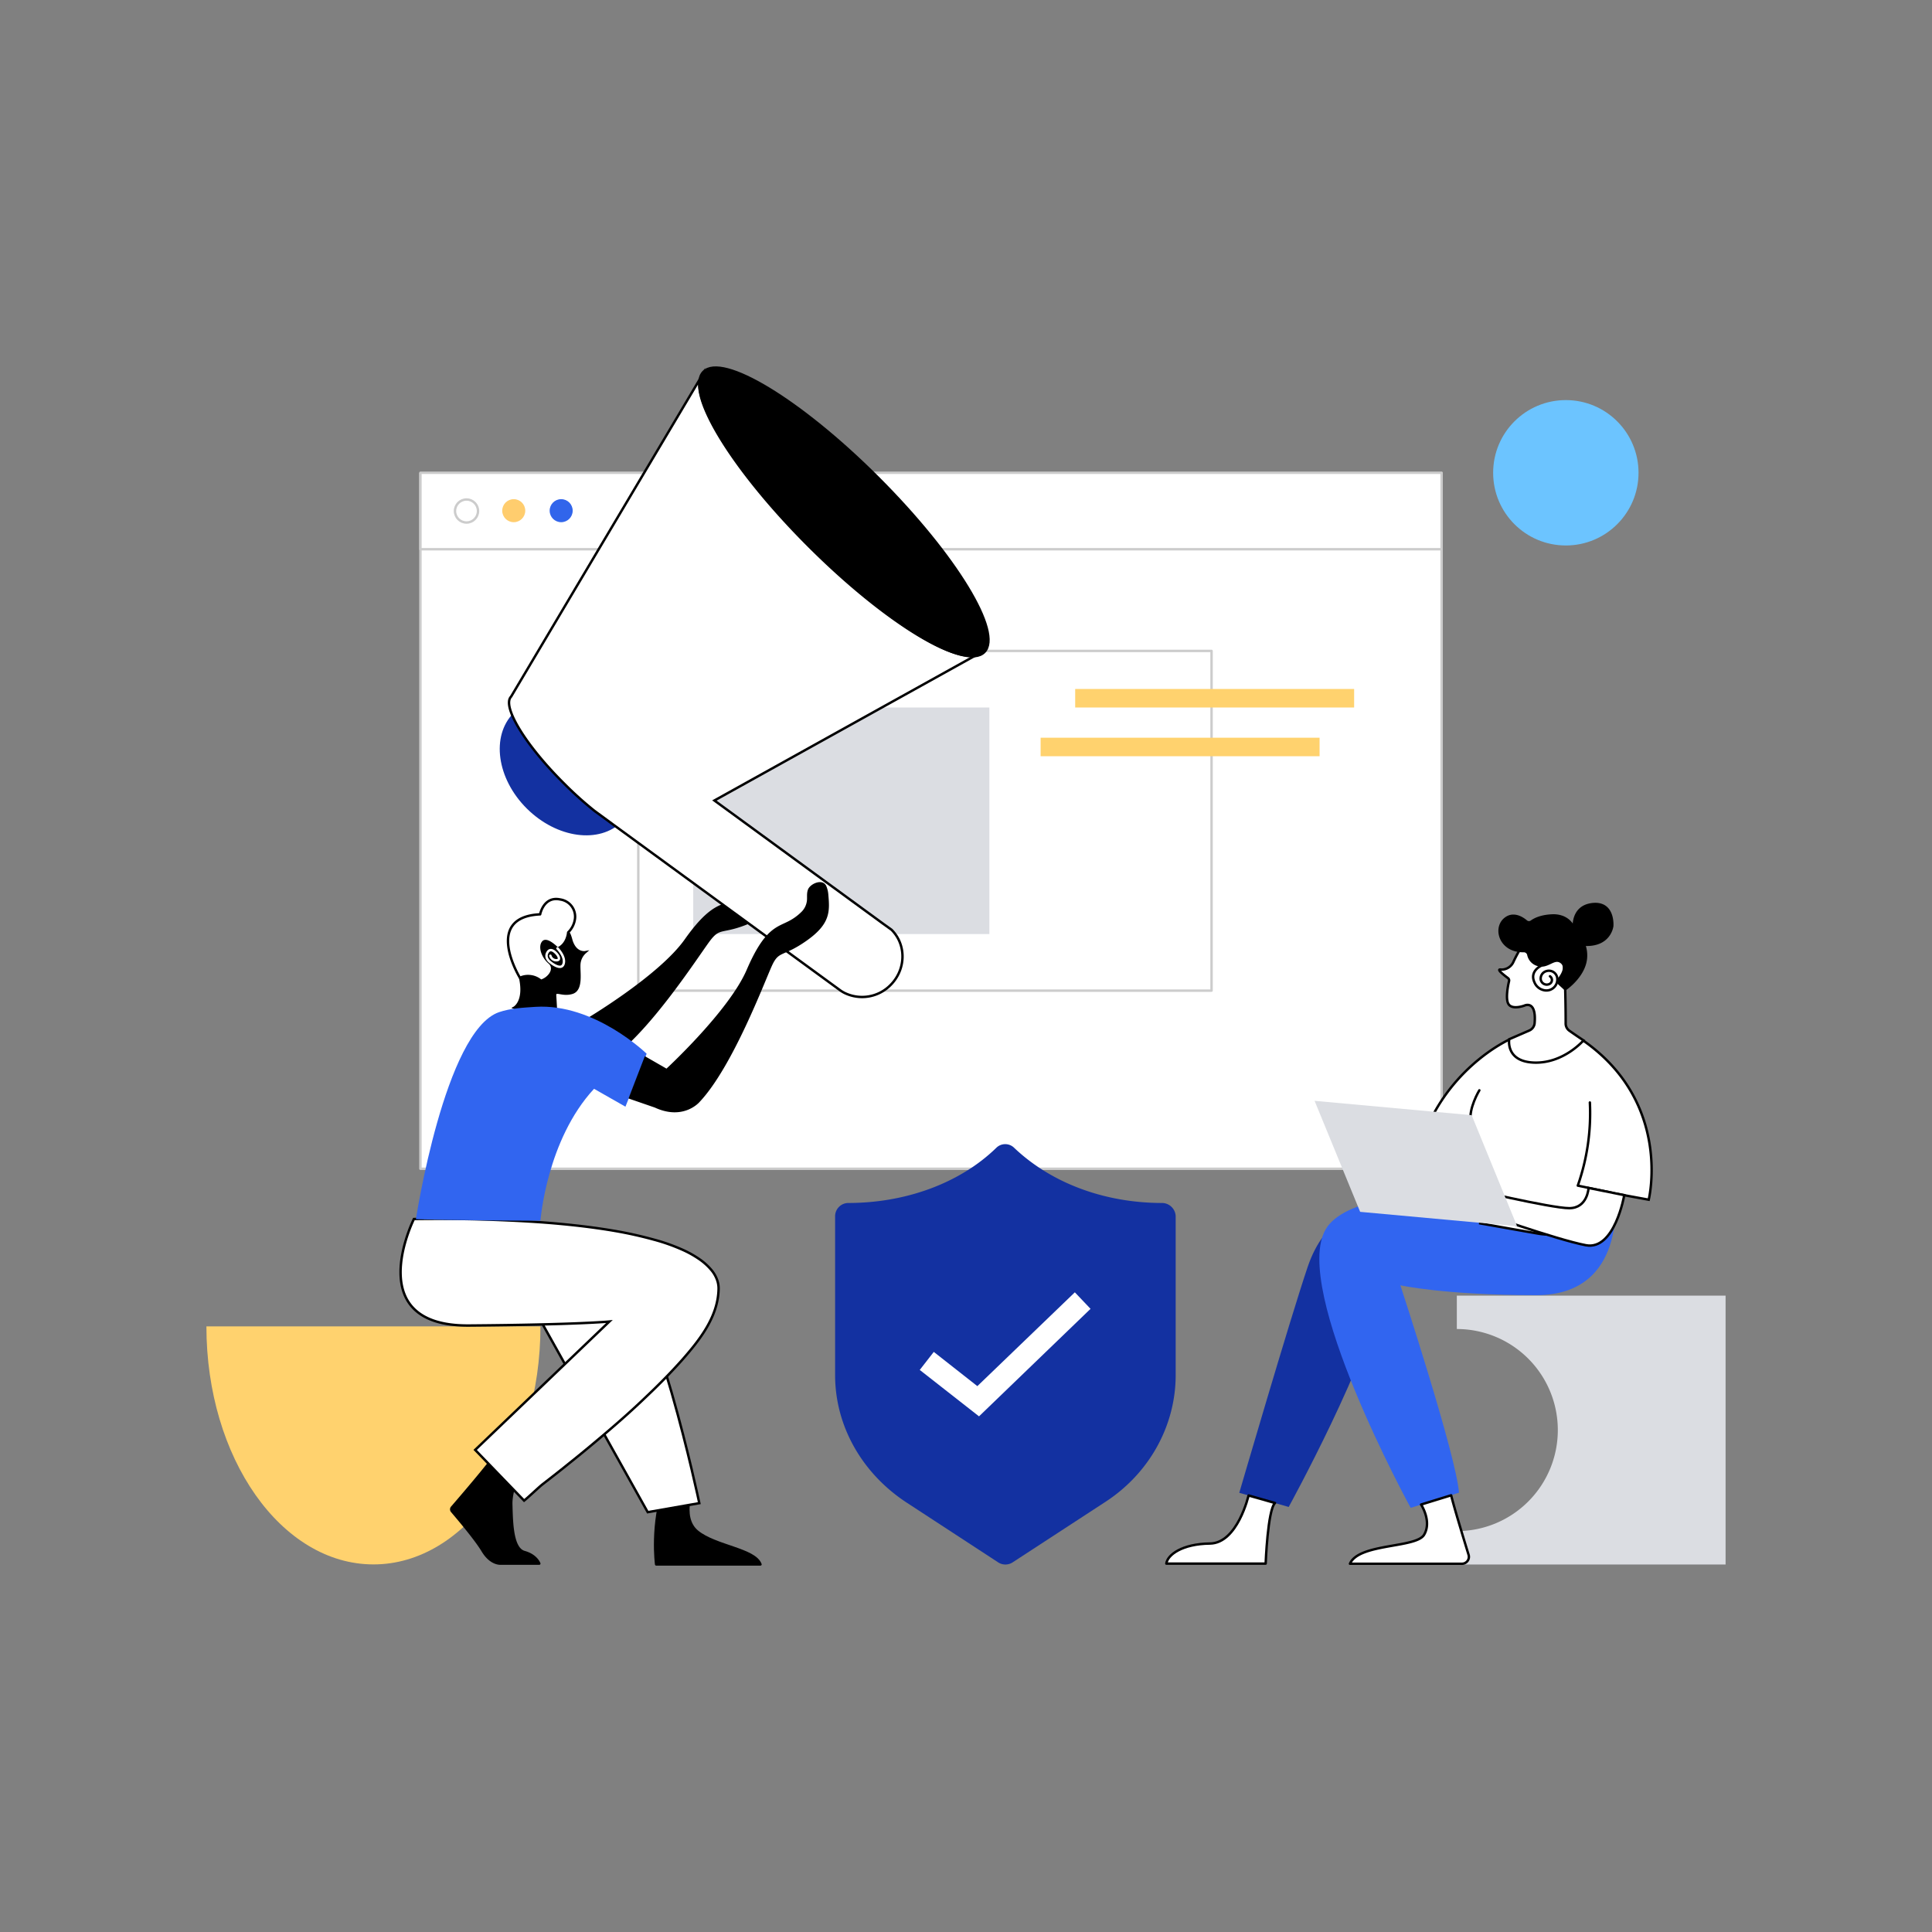 <svg id="图层_1" data-name="图层 1" xmlns="http://www.w3.org/2000/svg" viewBox="0 0 800 800"><rect x="0" y="0" width="800" height="800" fill="#808080" stroke="none"/><defs><style>.cls-1,.cls-10,.cls-13,.cls-6{fill:#fff;}.cls-1{stroke:#ccc;}.cls-1,.cls-10,.cls-11,.cls-12,.cls-15{stroke-linecap:round;stroke-linejoin:round;}.cls-2{fill:#ffcd6e;}.cls-3{fill:#3165eb;}.cls-4{fill:#dbdde2;}.cls-5{fill:#1331a1;}.cls-7{fill:#6cc4ff;}.cls-8{fill:#ffd26e;}.cls-10,.cls-12,.cls-13,.cls-15,.cls-9{stroke:#000;}.cls-13,.cls-9{stroke-miterlimit:10;}.cls-11,.cls-15{fill:none;}.cls-11{stroke:#fff;}.cls-14{fill:#3165f0;}</style></defs><rect class="cls-1" x="174.09" y="196.04" width="422.85" height="287.92"/><rect class="cls-1" x="174.09" y="195.77" width="422.85" height="31.66"/><circle class="cls-1" cx="193.17" cy="211.6" r="4.77"/><circle class="cls-2" cx="212.73" cy="211.46" r="4.77"/><circle class="cls-3" cx="232.37" cy="211.46" r="4.77"/><path class="cls-4" d="M645.06,592.15A41.83,41.83,0,0,1,603.24,634v13.82H714.53V536.5H603.24v13.82A41.84,41.84,0,0,1,645.06,592.15Z"/><path class="cls-5" d="M481.29,498.13c-24.05,0-46-8.29-61.31-22.81a5.27,5.27,0,0,0-7.47,0c-14.93,14.52-37.33,22.81-61.31,22.81a5.49,5.49,0,0,0-5.4,5.39V569.4c0,21.16,11.2,40.65,29.45,52.68L413.41,647a5.5,5.5,0,0,0,5.81,0l38.16-24.88c18.66-12,29.44-31.94,29.44-52.68V503.52a5.7,5.7,0,0,0-5.53-5.39Z"/><polygon class="cls-6" points="380.85 567.26 405.39 586.48 451.57 541.96 445.07 535.12 404.7 573.97 386.66 559.79 380.85 567.26"/><circle class="cls-7" cx="648.38" cy="195.77" r="30.1"/><rect class="cls-1" x="264.3" y="269.53" width="237.38" height="140.67"/><rect class="cls-4" x="287.05" y="292.96" width="122.63" height="93.81"/><rect class="cls-8" x="430.9" y="305.47" width="115.51" height="7.67"/><rect class="cls-8" x="445.21" y="285.29" width="115.51" height="7.67"/><path class="cls-8" d="M154.67,647.79c38.15,0,69.12-44.1,69.12-98.57H85.47C85.47,603.69,116.44,647.79,154.67,647.79Z"/><path class="cls-9" d="M224.21,380.34a11.77,11.77,0,0,1,11.68,6.84,20.39,20.39,0,0,1,.69,2.21c1.73,5.67,5.74,4.91,5.74,4.91a7.22,7.22,0,0,0-2.42,4.7c-.35,3.11,1.38,10.79-3,12.1s-7.26-1.66-7.05,1.31.34,5.95.34,5.95l-9.88,1.93-7.4-3s4.63-2.49,2.49-12.37C213.36,395.75,207.34,381.51,224.21,380.34Z"/><path class="cls-10" d="M223.66,378.61s1.45-7.67,8.36-6.15a7.17,7.17,0,0,1,6.08,7.88,9.61,9.61,0,0,1-2.83,5.74s-.28,5-4.43,6.7c0,0-4.35-4.49-5.94-2.69s-.35,6,2.56,8.5-.07,6.57-3.46,7.53a8.23,8.23,0,0,0-8.71-1.24S199.81,379.72,223.66,378.61Z"/><path class="cls-11" d="M230.84,392.71s3.53,3.53,2.49,6.5-5.53-.83-5.53-.83-2.55-1.8-1-4.15,4.07,1.18,4.07,1.18,1.59,2.21-.48,2.21a2.5,2.5,0,0,1-2.49-1.87"/><path class="cls-9" d="M220,420.78l22.47,1.87s30.69-18.12,41.47-33.39,15.77-14.31,21.16-16a23.58,23.58,0,0,0,8.78-5,1.88,1.88,0,0,0,.07-.62,13.66,13.66,0,0,1,.27-1.66,13.5,13.5,0,0,1,1.32-4,2.79,2.79,0,0,1,1.38-1.31c.76-.28,5.18-1.11,5.67,1.45a11.67,11.67,0,0,1,.07,3.39c-.9,6.91-1.59,11.82-12.59,16.45s-11.95,1.38-16.38,7.19-24.61,37.46-41,48.73c0,0-9.4,10-19.63,2.28L217,435.09Z"/><path class="cls-12" d="M287.39,614.41s-6.15,13.61,1.38,19.77,23.85,7.25,26.13,13.61H271.7s-2.28-16.72,3.66-33.38Z"/><path class="cls-12" d="M218.33,602.65s-6.84,12.1-6.63,20.26.48,18.39,5.46,19.77,6.15,4.77,6.15,4.77h-15.9s-4.08.48-7.53-5.25c-2.84-4.77-10.37-13.62-12.72-16.39a1.25,1.25,0,0,1,0-1.66c3.18-3.66,15.69-18.25,17.69-21.57a49.35,49.35,0,0,0,3.8-8.29Z"/><path class="cls-5" d="M218.12,334.78c12.45,12.38,30.14,14.8,39.55,5.33s7-27.1-5.47-39.54-30.13-14.8-39.54-5.33S205.68,322.41,218.12,334.78Z"/><path class="cls-13" d="M369.17,385c6.22,6.22,6,16.45-.42,22.88a16.51,16.51,0,0,1-18.8,3.39,12.92,12.92,0,0,1-2.28-1.38L253.31,341l-6.7-4.91-.07-.07c-.07-.07-.07-.07-.14-.07a148.34,148.34,0,0,1-12.93-11.61c-16-15.9-25.71-31.94-21.84-35.88L290,156.64c-3.53,10.37,15.41,40.1,45,69.61,29.24,29.18,58.62,47.91,69.34,44.94L295.82,331.47l69.55,50.8Z"/><path class="cls-13" d="M208,518.46l60.21,107.7,21.36-3.74S270.87,533.8,254.21,523,208,518.46,208,518.46Z"/><path class="cls-13" d="M171.39,504.77s-22.32,44.45,22.82,44.1,58.13-1.66,58.13-1.66l-55.58,53.16,20.26,21c1.45-1.11,6.22-5.67,7.67-6.78,3.74-2.9,7.47-5.8,11.13-8.78,5.12-4.07,10.16-8.29,15.21-12.58,5.6-4.77,11.13-9.68,16.45-14.79,5.19-4.91,10.23-10,15-15.35,7-8,15-17.83,15.07-29.65a10.22,10.22,0,0,0-.55-3.25,13.42,13.42,0,0,0-2.14-3.94,25.13,25.13,0,0,0-4.57-4.36,42.73,42.73,0,0,0-7.74-4.42,79.2,79.2,0,0,0-11.75-4.15,167,167,0,0,0-16.45-3.66c-7.33-1.25-14.66-2.15-22-2.84-9.41-.9-18.88-1.38-28.35-1.73C193.24,504.7,182.32,504.63,171.39,504.77Z"/><path class="cls-14" d="M172.22,504.84s21.36.62,51.57.62c0,0,2.49-33.32,22.19-54.61l13,7.4,8.78-21.92s-21.5-20.94-46-19.42c-5,.34-10.3.55-15.14,2.21C184.18,426.86,172.22,504.84,172.22,504.84Z"/><path class="cls-9" d="M267.27,438.06l8.78,5.05s26.2-24.13,33.6-41.34,12.37-17.35,17.35-20a21.62,21.62,0,0,0,5.39-4,8.18,8.18,0,0,0,2.15-4.21c.34-1.66-.14-3.32.48-5,.76-2.14,5.53-4.29,6.71-1.38a10.7,10.7,0,0,1,.76,3.24c.62,7,.89,11.89-8.85,18.74s-11.41,3.87-14.45,10.51-16.25,41.82-29.86,56.27c0,0-6.36,7.6-18,2.21l-10.43-3.6Z"/><path class="cls-9" d="M335.3,226.18c32.14,32.08,64.49,51.71,72.3,43.83s-11.89-40.16-44-72.24-64.5-51.7-72.31-43.82S303.15,194.18,335.3,226.18Z"/><polygon class="cls-12" points="627.15 485.07 669.6 486.38 668.7 494.88 627.22 492.88 627.15 485.07"/><path class="cls-5" d="M562.8,501.66s-14.11,1.73-21.3,22.88-28.34,93.6-28.34,93.6L533.62,624s34-61.87,39.2-91.53l75.35-14.1.48-13.55Z"/><path class="cls-14" d="M668.7,495.3s5.25,41-32.56,41-56.27-4.08-56.27-4.08,23.16,70.58,24.26,85.86l-20,6.29S534.38,533.6,549,508.92,668.7,495.3,668.7,495.3Z"/><path class="cls-10" d="M588.44,623s4.56,6.91,1.25,12.51-27,3.46-30.7,12h46.25a2.87,2.87,0,0,0,2.9-3.6c-2-6.49-6.08-19.9-7.25-24.74Z"/><path class="cls-10" d="M517,619.24s-4.56,19.78-16,19.91-17.56,4.63-18.05,8.3h41.13s.83-22.26,3.88-25.09Z"/><path class="cls-13" d="M636.69,510.78l-23.78-4.21c.35-4.08.9-22.95.9-22.95L587.34,477c9.26-33.87,37.6-46.52,37.6-46.52l30.76.48c36.85,25.85,27,65.81,27,65.81L667.59,494h0A28.22,28.22,0,0,1,636.69,510.78Z"/><path class="cls-15" d="M658.33,456.52a90.58,90.58,0,0,1-5,34.42l14.31,3"/><path class="cls-15" d="M612.57,451.47s-4.63,7.61-3.53,13.14,5.05,11.82,4.84,19.63"/><path class="cls-13" d="M672.57,494.88s-3.94,23-15.9,20.74-45.35-14.1-45.35-14.1L607,491.91s35.18,8.37,42.79,8.37,8-8.37,8-8.37Z"/><path class="cls-13" d="M649.83,426.79a3.62,3.62,0,0,1-1.52-3c0-5.67-.14-20.81-1-27.86-1-8.5-14.31-8.29-14.31-8.29a64,64,0,0,0-6.29,10.57,5.37,5.37,0,0,1-3.94,3.18,4.48,4.48,0,0,1-1.38.07c-1.94-.21,1.52,2.42,3,3.53a1.22,1.22,0,0,1,.48,1.24c-.48,2-1.52,7.4-.27,9.47,1.52,2.63,6.63.69,6.63.69s5.05-2.48,4.22,7.33a3.68,3.68,0,0,1-2.21,3l-8.3,3.6s-1.66,9.33,10.44,9.68,20.32-9.2,20.32-9.2S653.15,429.14,649.83,426.79Z"/><path class="cls-12" d="M634.14,381.58a1.76,1.76,0,0,1-2.15-.07c-1.79-1.52-5.6-3.87-9-.83-4.43,4-1.59,13.35,8,13.14a1.93,1.93,0,0,1,1.86,1.45,5.51,5.51,0,0,0,3.74,4.22c4.28,1.52,6.91-3.46,10-1,2.14,1.73.55,4.84-1,6.77a1.54,1.54,0,0,0,.14,2.15l2.42,2.21s7.6-5.12,8.5-12.44a13,13,0,0,0-3.87-10.93,2.35,2.35,0,0,1-.69-1.1c-.55-1.66-2.56-6-8.78-6.09C638.28,379.16,635.45,380.62,634.14,381.58Z"/><path class="cls-12" d="M652.18,385.18a4.31,4.31,0,0,1-.49-2.08c.07-2.48,1-8,7.82-8.71,8.91-.89,8.08,9.06,8.08,9.06s-.89,8.36-11.68,7.74a20.47,20.47,0,0,0-2.69-4.35,6.45,6.45,0,0,1-1-1.45Z"/><path class="cls-15" d="M638.15,399.9s-4.91,2.21-2.77,6.85a5.44,5.44,0,0,0,3.8,3.24,4.53,4.53,0,0,0,5.67-4.63v-.07a3.48,3.48,0,0,0-4.49-3.18,3.19,3.19,0,0,0-2.35,3.6,2.52,2.52,0,0,0,3.45,1.8,1.85,1.85,0,0,0,.35-3.25"/><polygon class="cls-4" points="628.19 507.74 609.39 461.77 544.34 455.83 563.21 501.8 628.19 507.74"/></svg>